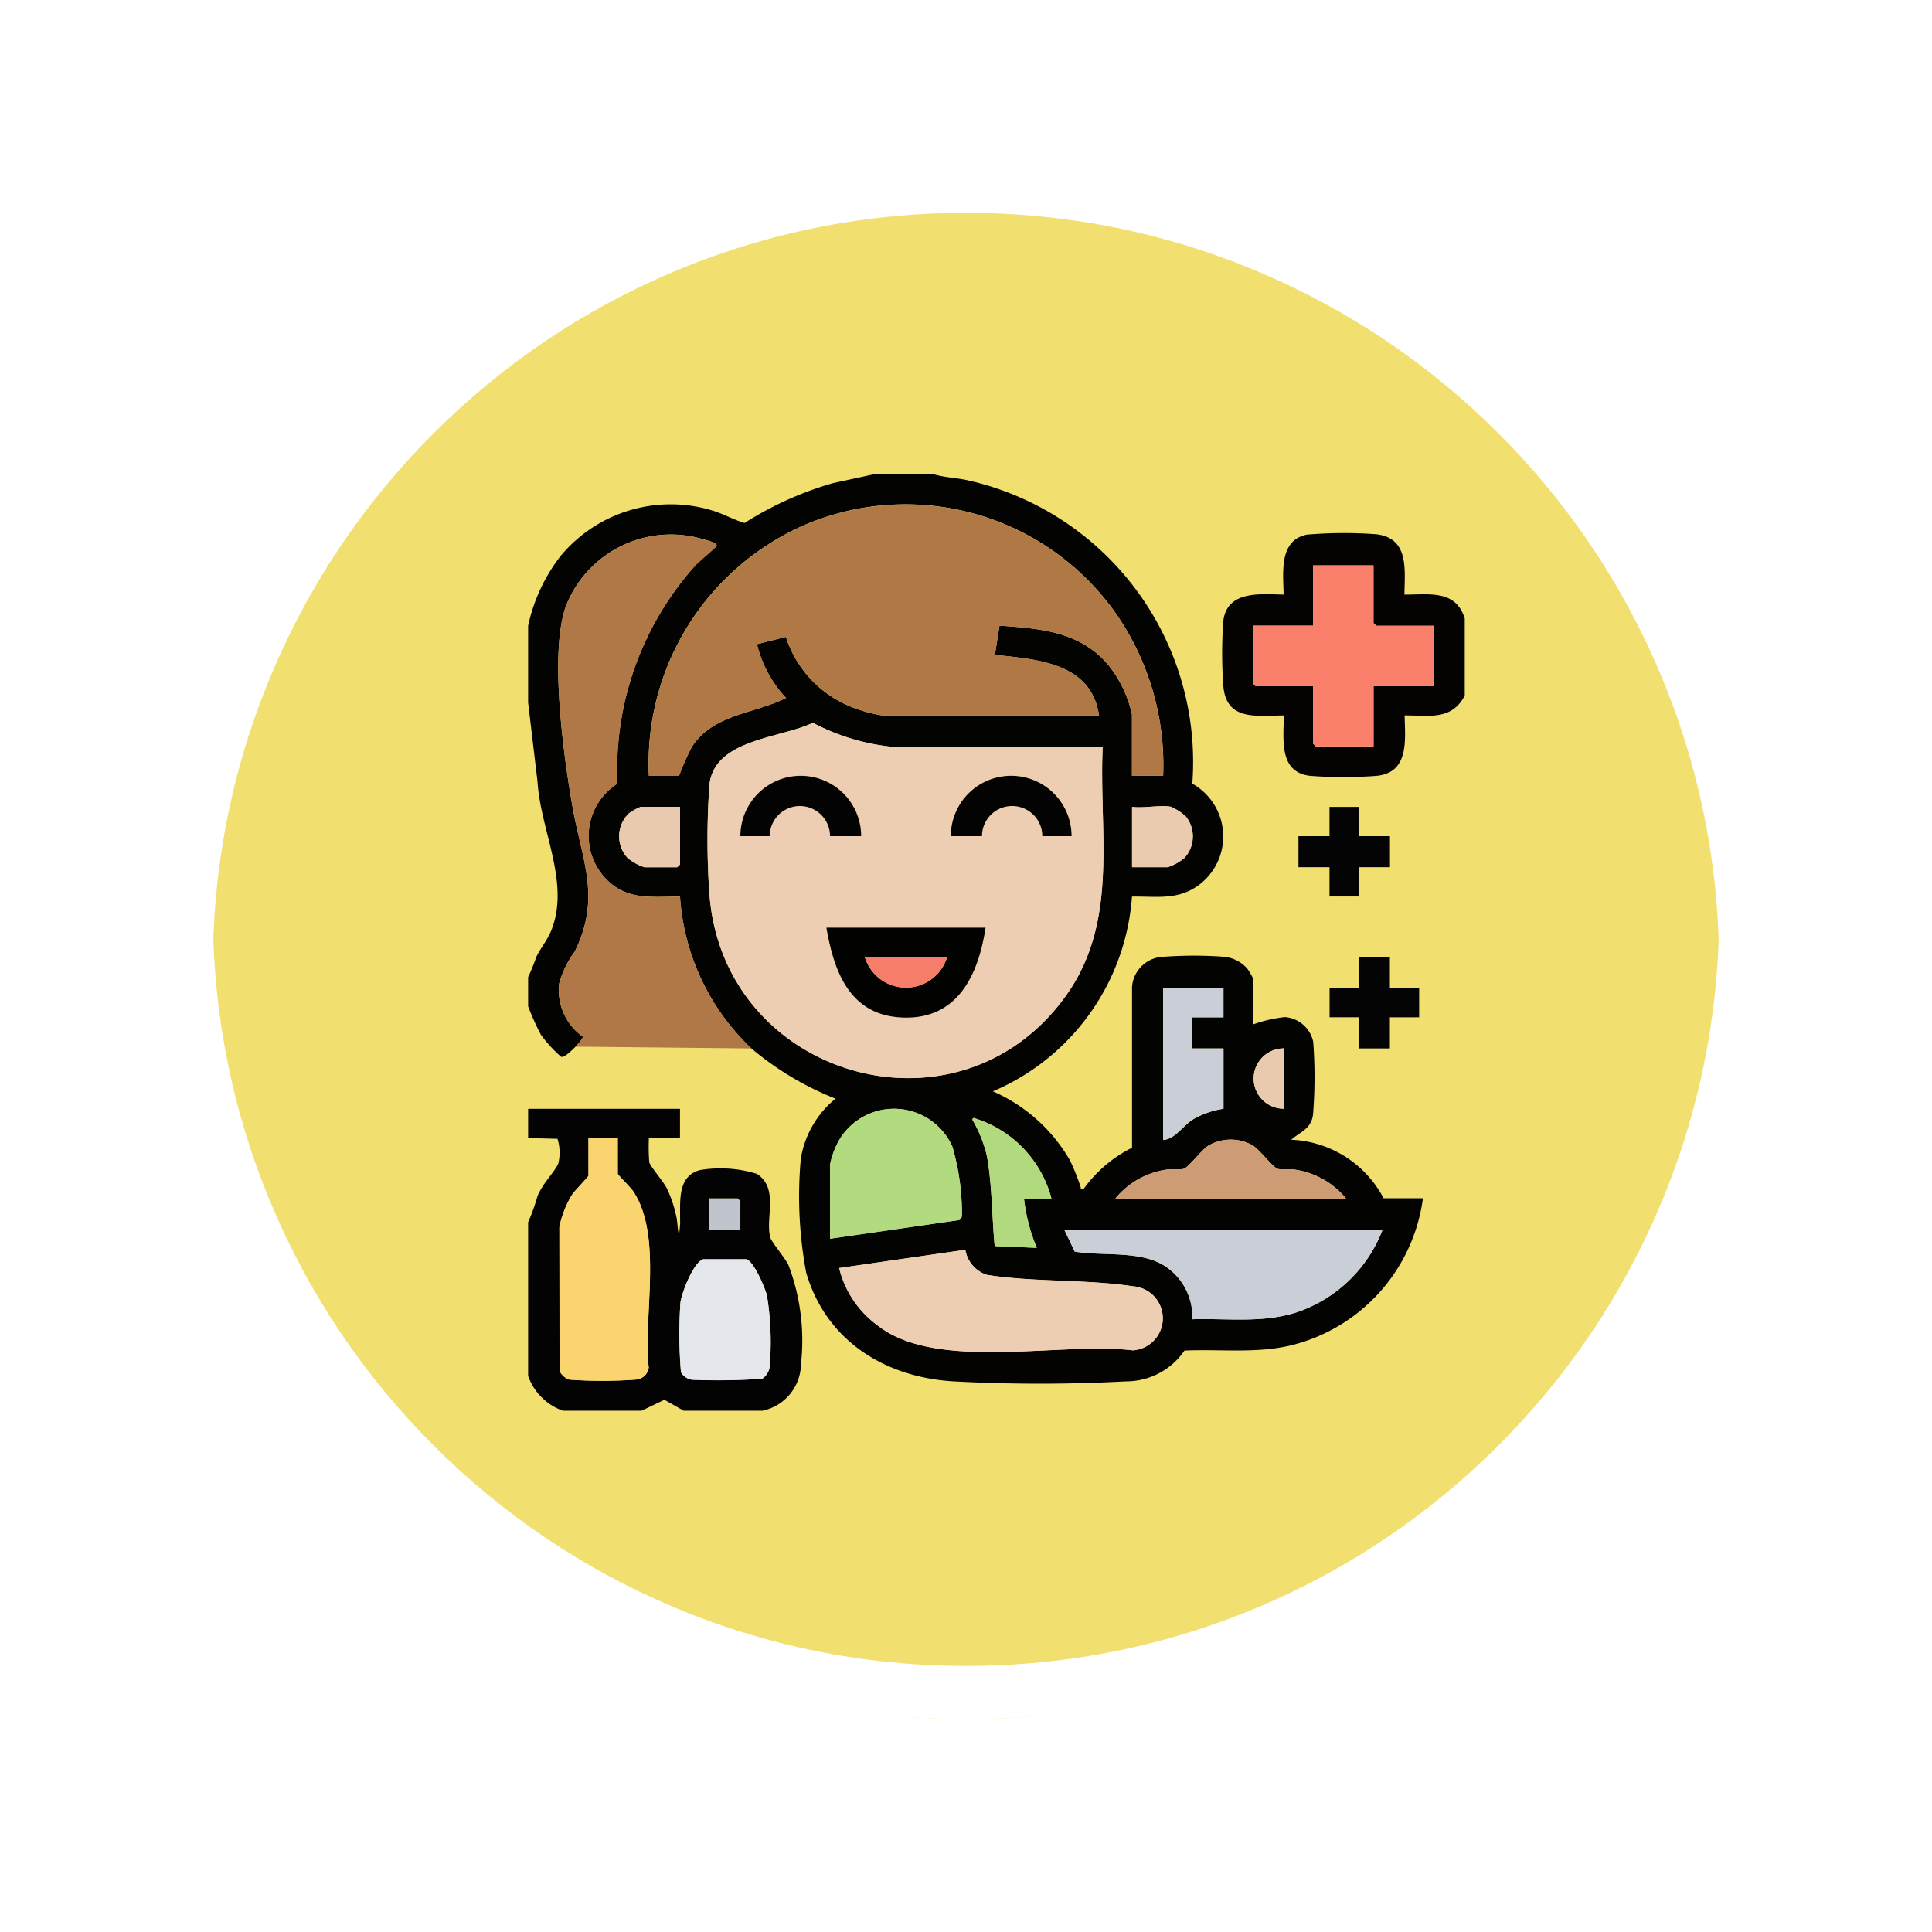 <svg xmlns="http://www.w3.org/2000/svg" xmlns:xlink="http://www.w3.org/1999/xlink" width="108.914" height="108.914" viewBox="0 0 108.914 108.914">
  <defs>
    <filter id="Trazado_874925" x="0" y="0" width="108.914" height="108.914" filterUnits="userSpaceOnUse">
      <feOffset dy="3" input="SourceAlpha"/>
      <feGaussianBlur stdDeviation="3" result="blur"/>
      <feFlood flood-opacity="0.161"/>
      <feComposite operator="in" in2="blur"/>
      <feComposite in="SourceGraphic"/>
    </filter>
  </defs>
  <g id="Grupo_1110030" data-name="Grupo 1110030" transform="translate(-798.427 -2511.157)">
    <g id="Grupo_1109818" data-name="Grupo 1109818" transform="translate(807.427 2517.157)">
      <g transform="matrix(1, 0, 0, 1, -9, -6)" filter="url(#Trazado_874925)">
        <g id="Trazado_874925-2" data-name="Trazado 874925" transform="translate(9 6)" fill="#efdb59" opacity="0.859">
          <path d="M 45.457 89.414 C 39.522 89.414 33.766 88.252 28.347 85.96 C 23.113 83.746 18.412 80.577 14.375 76.539 C 10.337 72.502 7.168 67.801 4.954 62.567 C 2.662 57.149 1.5 51.392 1.5 45.457 C 1.5 39.522 2.662 33.766 4.954 28.347 C 7.168 23.113 10.337 18.412 14.375 14.375 C 18.412 10.337 23.113 7.168 28.347 4.954 C 33.766 2.662 39.522 1.5 45.457 1.5 C 51.392 1.5 57.148 2.662 62.566 4.954 C 67.8 7.168 72.502 10.337 76.539 14.375 C 80.576 18.412 83.746 23.113 85.96 28.347 C 88.252 33.766 89.414 39.522 89.414 45.457 C 89.414 51.392 88.252 57.149 85.96 62.567 C 83.746 67.801 80.576 72.502 76.539 76.539 C 72.502 80.577 67.8 83.746 62.566 85.96 C 57.148 88.252 51.392 89.414 45.457 89.414 Z" stroke="none"/>
          <path d="M 45.457 3 C 39.724 3 34.164 4.122 28.932 6.335 C 23.876 8.473 19.335 11.535 15.435 15.435 C 11.535 19.335 8.473 23.876 6.335 28.932 C 4.122 34.164 3 39.724 3 45.457 C 3 51.19 4.122 56.75 6.335 61.982 C 8.473 67.038 11.535 71.579 15.435 75.479 C 19.335 79.379 23.876 82.441 28.932 84.579 C 34.164 86.792 39.724 87.914 45.457 87.914 C 51.19 87.914 56.75 86.792 61.982 84.579 C 67.037 82.441 71.578 79.379 75.478 75.479 C 79.378 71.579 82.44 67.038 84.578 61.982 C 86.791 56.75 87.914 51.19 87.914 45.457 C 87.914 39.724 86.791 34.164 84.578 28.932 C 82.44 23.876 79.378 19.335 75.478 15.435 C 71.578 11.535 67.037 8.473 61.982 6.335 C 56.75 4.122 51.19 3 45.457 3 M 45.457 0 C 70.562 0 90.914 20.352 90.914 45.457 L 90.914 45.457 C 90.914 70.562 70.562 90.914 45.457 90.914 C 20.352 90.914 0 70.562 0 45.457 L 0 45.457 C 0 20.352 20.352 0 45.457 0 Z" stroke="none" fill="#fff"/>
        </g>
      </g>
      <g id="Trazado_874923" data-name="Trazado 874923" transform="translate(0 0)" fill="none">
        <path d="M45.457,0A45.457,45.457,0,0,1,90.914,45.457h0A45.457,45.457,0,0,1,0,45.457H0A45.457,45.457,0,0,1,45.457,0Z" stroke="none"/>
        <path d="M 45.457 3 C 39.724 3 34.164 4.122 28.932 6.335 C 23.876 8.473 19.335 11.535 15.435 15.435 C 11.535 19.335 8.473 23.876 6.335 28.932 C 4.122 34.164 3 39.724 3 45.457 C 3 51.19 4.122 56.75 6.335 61.982 C 8.473 67.038 11.535 71.579 15.435 75.479 C 19.335 79.379 23.876 82.441 28.932 84.579 C 34.164 86.792 39.724 87.914 45.457 87.914 C 51.19 87.914 56.75 86.792 61.982 84.579 C 67.037 82.441 71.578 79.379 75.478 75.479 C 79.378 71.579 82.44 67.038 84.578 61.982 C 86.791 56.75 87.914 51.19 87.914 45.457 C 87.914 39.724 86.791 34.164 84.578 28.932 C 82.44 23.876 79.378 19.335 75.478 15.435 C 71.578 11.535 67.037 8.473 61.982 6.335 C 56.75 4.122 51.19 3 45.457 3 M 45.457 0 C 70.562 0 90.914 20.352 90.914 45.457 L 90.914 45.457 C 90.914 70.562 70.562 90.914 45.457 90.914 C 20.352 90.914 0 70.562 0 45.457 L 0 45.457 C 0 20.352 20.352 0 45.457 0 Z" stroke="none" fill="#fff"/>
      </g>
    </g>
    <g id="apothecary_4559986" transform="translate(828.199 2537.88)">
      <path id="Trazado_1033666" data-name="Trazado 1033666" d="M22.8-.009c.63.206,1.318.216,1.964.358A16.278,16.278,0,0,1,37.443,17.454a3.413,3.413,0,0,1,.406,5.686c-1.2.908-2.39.66-3.807.681A12.937,12.937,0,0,1,26.2,34.8a9.3,9.3,0,0,1,4.35,3.9,12.4,12.4,0,0,1,.591,1.474c.043.106-.055.177.164.142a7.5,7.5,0,0,1,2.74-2.338l0-9.061a1.827,1.827,0,0,1,1.611-1.69,23.123,23.123,0,0,1,3.6-.012,2,2,0,0,1,1.289.671,4.345,4.345,0,0,1,.309.516v2.63a7.812,7.812,0,0,1,1.8-.418,1.761,1.761,0,0,1,1.605,1.395,26.565,26.565,0,0,1-.012,4.119c-.117.8-.7.941-1.228,1.4a6.171,6.171,0,0,1,5.208,3.3h2.217A9.877,9.877,0,0,1,43,49.122c-1.976.47-3.986.2-6,.293a3.979,3.979,0,0,1-3.319,1.736,90.412,90.412,0,0,1-9.6.005c-3.9-.2-7.273-2.254-8.406-6.138a23.459,23.459,0,0,1-.305-6.4,5.507,5.507,0,0,1,1.957-3.405,17.147,17.147,0,0,1-4.744-2.836,12.944,12.944,0,0,1-4.023-8.562c-1.736.022-3.188.238-4.386-1.236a3.489,3.489,0,0,1,.858-5.126,17.253,17.253,0,0,1,4.4-12.308c.2-.217,1.151-1.011,1.187-1.082.095-.186-.6-.344-.747-.386A6.355,6.355,0,0,0,2.163,7.363c-1,2.562-.154,8.6.344,11.42.539,3.052,1.622,5.079.124,8.133a5.486,5.486,0,0,0-.879,1.8,3.213,3.213,0,0,0,1.334,3.005c.017.095-.315.457-.406.553-.143.154-.656.66-.824.574A7.493,7.493,0,0,1,.719,31.608,14.643,14.643,0,0,1,0,30.007v-1.65a10.453,10.453,0,0,0,.462-1.137c.26-.532.63-.95.854-1.518C2.37,23.034.7,20.1.531,17.355L0,12.885V8.553A9.742,9.742,0,0,1,1.859,4.585,8.075,8.075,0,0,1,10.29,2.027c.685.193,1.245.534,1.91.733A19.079,19.079,0,0,1,17.182.514L19.6-.01h3.2Zm13,17.02A15,15,0,0,0,33.135,7.86a14.5,14.5,0,0,0-17.526-5,14.666,14.666,0,0,0-8.8,14.15h1.7a13.2,13.2,0,0,1,.729-1.644c1.21-1.844,3.5-1.84,5.3-2.742A6.754,6.754,0,0,1,12.9,9.594l1.631-.413a6.34,6.34,0,0,0,3.724,3.96,8.28,8.28,0,0,0,1.7.466H32.184c-.44-2.963-3.452-3.154-5.871-3.412l.261-1.649c2.357.169,4.583.334,6.178,2.273a6.75,6.75,0,0,1,1.289,2.734v3.455h1.754Zm-3.4-1.65H20.373a12.222,12.222,0,0,1-4.323-1.337c-1.85.884-5.523.923-5.827,3.463a43.435,43.435,0,0,0-.011,6.074c.673,10.423,13.985,14.368,20.094,5.862,3.027-4.214,1.859-9.2,2.082-14.062Zm-23.828,3.4H6.345a3.109,3.109,0,0,0-.664.367,1.8,1.8,0,0,0-.062,2.525,3.064,3.064,0,0,0,.932.512H8.408l.154-.154V18.766Zm27.7,0c-.6-.124-1.571.091-2.217,0v3.4h2.011a3.019,3.019,0,0,0,.932-.512,1.8,1.8,0,0,0,.083-2.349A3.07,3.07,0,0,0,36.257,18.765ZM39.2,28.977h-3.4v8.562c.649-.022,1.12-.8,1.682-1.155a4.76,4.76,0,0,1,1.722-.6v-3.4H37.444V30.628H39.2Zm3.4,3.4a1.7,1.7,0,1,0,0,3.4ZM17.02,43.109l7.255-1.049c.21-.059.169-.275.18-.446a13.53,13.53,0,0,0-.539-3.7,3.6,3.6,0,0,0-6.32-.47,4.6,4.6,0,0,0-.576,1.487ZM29.5,40.84a6.455,6.455,0,0,0-4.383-4.54c-.15.063-.007.2.03.279a7.324,7.324,0,0,1,.714,1.865c.3,1.612.282,3.438.44,5.079l2.373.1a10.2,10.2,0,0,1-.722-2.785H29.5Zm16.608,0a4.577,4.577,0,0,0-2.864-1.624c-.326-.056-.71.033-.985-.047s-1.026-1.1-1.444-1.341a2.517,2.517,0,0,0-2.481.039c-.371.238-1.11,1.224-1.378,1.3s-.659-.01-.985.047a4.577,4.577,0,0,0-2.864,1.624h13Zm2.063,1.754H30.224l.589,1.239c1.605.274,3.81-.094,5.181.882a3.408,3.408,0,0,1,1.45,2.934c2.015-.062,3.989.237,5.935-.41a7.873,7.873,0,0,0,4.793-4.646ZM24.648,43.731l-7.113,1.029A5.683,5.683,0,0,0,19.71,48c3.328,2.617,10.322.9,14.381,1.4a1.81,1.81,0,0,0,0-3.612c-2.628-.4-5.572-.221-8.227-.644a1.79,1.79,0,0,1-1.216-1.417Z" transform="translate(0)" fill="#030302"/>
      <path id="Trazado_1033667" data-name="Trazado 1033667" d="M0,260.241H8.562v1.65H6.808a11.3,11.3,0,0,0,.022,1.371c.067.235.806,1.091,1,1.479a7.186,7.186,0,0,1,.528,1.586c.072.329.058.708.154,1.033l.059-.65-.006-.383c.01-.968-.116-2.308,1.132-2.634a6.939,6.939,0,0,1,3.2.215c1.254.816.466,2.465.752,3.58.067.26.827,1.147,1.025,1.554a12.017,12.017,0,0,1,.708,5.592,2.721,2.721,0,0,1-2.17,2.627H8.769l-1.084-.618-1.289.618H1.96A3.219,3.219,0,0,1,0,275.3v-8.665a11.059,11.059,0,0,0,.531-1.481c.3-.722.943-1.329,1.169-1.822a2.631,2.631,0,0,0-.043-1.4L0,261.89v-1.65Zm5.054,1.65H3.4v2.115c0,.073-.778.836-.949,1.114a5.614,5.614,0,0,0-.69,1.785l.01,8.116a.99.99,0,0,0,.549.483,25.726,25.726,0,0,0,3.713,0,.783.783,0,0,0,.765-.679c-.32-2.942.8-7.419-.877-9.941-.132-.2-.869-.922-.869-.988V261.89Zm6.911,5.158v-1.6l-.154-.154h-1.6v1.754h1.754Zm-2.093,1.672c-.549.16-1.21,1.88-1.285,2.429a25.993,25.993,0,0,0,.028,3.942.882.882,0,0,0,.611.421,35.086,35.086,0,0,0,3.975-.059,1,1,0,0,0,.408-.623,16.326,16.326,0,0,0-.149-4.07c-.109-.436-.734-1.917-1.157-2.041H9.871Z" transform="translate(0 -224.456)" fill="#030303"/>
      <path id="Trazado_1033668" data-name="Trazado 1033668" d="M298.2,33.419c-.744,1.439-2.023,1.128-3.4,1.135.032,1.4.265,3.233-1.594,3.408a25.6,25.6,0,0,1-3.718,0c-1.806-.2-1.5-2.071-1.5-3.405-1.538,0-3.258.337-3.41-1.7a25.769,25.769,0,0,1,0-3.614c.2-1.745,2.1-1.531,3.4-1.5-.012-1.22-.285-3.057,1.312-3.381a24.681,24.681,0,0,1,3.9-.023c1.872.21,1.617,1.985,1.6,3.405,1.384,0,2.894-.29,3.4,1.341V33.42Zm-5.158-7.324h-3.4v3.4h-3.4v3.249l.154.154h3.249V36.15l.154.154h3.249V32.9h3.4V29.5H293.2l-.154-.154V26.094Z" transform="translate(-245.389 -20.946)" fill="#040302"/>
      <path id="Trazado_1033671" data-name="Trazado 1033671" d="M13.321,53.777c.091-.1.422-.458.406-.553a3.215,3.215,0,0,1-1.334-3.005,5.5,5.5,0,0,1,.879-1.8c1.5-3.052.415-5.081-.124-8.133-.5-2.824-1.348-8.857-.344-11.42a6.353,6.353,0,0,1,7.714-3.686c.147.043.842.2.747.386-.037.072-.989.866-1.187,1.082a17.261,17.261,0,0,0-4.4,12.308,3.488,3.488,0,0,0-.858,5.126c1.2,1.474,2.65,1.257,4.386,1.236a12.935,12.935,0,0,0,4.023,8.562l-9.9-.1Z" transform="translate(-10.639 -21.499)" fill="#b07846"/>
      <path id="Trazado_1033672" data-name="Trazado 1033672" d="M331.9,198v1.754h1.65v1.65H331.9v1.754H330.15V201.4H328.5v-1.65h1.65V198Z" transform="translate(-283.319 -170.776)" fill="#040404"/>
      <path id="Trazado_1033673" data-name="Trazado 1033673" d="M319.154,136.5v1.65h1.754V139.9h-1.754v1.65H317.5V139.9H315.75V138.15H317.5V136.5Z" transform="translate(-272.323 -117.735)" fill="#040404"/>
      <path id="Trazado_1033675" data-name="Trazado 1033675" d="M95.8,103.367c-.224,4.865.945,9.848-2.082,14.062-6.109,8.507-19.422,4.561-20.094-5.862a43.435,43.435,0,0,1,.011-6.074c.3-2.54,3.978-2.579,5.827-3.463a12.222,12.222,0,0,0,4.323,1.337H95.8Zm-13.616,5.054a3.4,3.4,0,0,0-6.808,0h1.65a1.7,1.7,0,0,1,3.4,0Zm11.863,0a3.4,3.4,0,0,0-6.808,0H88.99a1.7,1.7,0,0,1,3.4,0ZM89.2,113.579H80.222c.422,2.448,1.294,4.884,4.173,5.059C87.572,118.831,88.784,116.3,89.2,113.579Z" transform="translate(-63.408 -88.006)" fill="#eeceb2"/>
      <path id="Trazado_1033676" data-name="Trazado 1033676" d="M78.373,27.793H76.62V24.338A6.723,6.723,0,0,0,75.331,21.6c-1.6-1.939-3.822-2.1-6.178-2.273l-.261,1.649c2.419.259,5.431.45,5.871,3.412H62.539a8.28,8.28,0,0,1-1.7-.466,6.337,6.337,0,0,1-3.724-3.96l-1.631.413a6.754,6.754,0,0,0,1.641,3.031c-1.806.9-4.094.9-5.3,2.742A13.2,13.2,0,0,0,51.09,27.8h-1.7a14.668,14.668,0,0,1,8.8-14.15,14.5,14.5,0,0,1,17.525,5A14.99,14.99,0,0,1,78.372,27.8Z" transform="translate(-42.579 -10.782)" fill="#b07845"/>
      <path id="Trazado_1033677" data-name="Trazado 1033677" d="M134.6,318.02a1.8,1.8,0,0,0,1.216,1.417c2.656.422,5.6.239,8.227.644a1.81,1.81,0,0,1,0,3.612c-4.06-.5-11.052,1.216-14.381-1.4a5.683,5.683,0,0,1-2.176-3.24l7.113-1.029Z" transform="translate(-109.955 -274.289)" fill="#eeceb2"/>
      <path id="Trazado_1033678" data-name="Trazado 1033678" d="M237.707,309.75a7.873,7.873,0,0,1-4.793,4.646c-1.948.646-3.92.348-5.935.41a3.408,3.408,0,0,0-1.45-2.934c-1.371-.975-3.576-.609-5.181-.882l-.589-1.239h17.949Z" transform="translate(-189.535 -267.157)" fill="#cacfd7"/>
      <path id="Trazado_1033679" data-name="Trazado 1033679" d="M123.75,267.544v-4.178a4.584,4.584,0,0,1,.576-1.487,3.6,3.6,0,0,1,6.32.47,13.53,13.53,0,0,1,.539,3.7c-.011.169.03.385-.18.446Z" transform="translate(-106.73 -224.435)" fill="#b2da7e"/>
      <path id="Trazado_1033680" data-name="Trazado 1033680" d="M253.747,276.172h-13a4.58,4.58,0,0,1,2.864-1.624c.326-.056.71.033.985-.047s1.007-1.066,1.378-1.3a2.517,2.517,0,0,1,2.481-.039c.417.245,1.166,1.26,1.444,1.341s.659-.01.985.047a4.577,4.577,0,0,1,2.864,1.624Z" transform="translate(-207.638 -235.332)" fill="#cd9c75"/>
      <path id="Trazado_1033681" data-name="Trazado 1033681" d="M263.654,210.75v1.65H261.9v1.754h1.754v3.4a4.777,4.777,0,0,0-1.722.6c-.563.351-1.033,1.133-1.682,1.155V210.75Z" transform="translate(-224.456 -181.773)" fill="#cacfd7"/>
      <path id="Trazado_1033682" data-name="Trazado 1033682" d="M186.605,268.53h-1.547a10.23,10.23,0,0,0,.722,2.785l-2.372-.1c-.158-1.641-.144-3.467-.44-5.079a7.323,7.323,0,0,0-.714-1.865c-.037-.084-.179-.216-.03-.279a6.455,6.455,0,0,1,4.383,4.54Z" transform="translate(-157.104 -227.69)" fill="#b1d97d"/>
      <path id="Trazado_1033683" data-name="Trazado 1033683" d="M40.746,136.491v3.249l-.154.154H38.735a3.035,3.035,0,0,1-.932-.512,1.8,1.8,0,0,1,.062-2.525,3.109,3.109,0,0,1,.664-.367h2.217Z" transform="translate(-32.184 -117.726)" fill="#e9caaf"/>
      <path id="Trazado_1033684" data-name="Trazado 1033684" d="M249.717,136.252a3.071,3.071,0,0,1,.809.543,1.8,1.8,0,0,1-.083,2.349,2.975,2.975,0,0,1-.932.512H247.5v-3.4C248.148,136.343,249.117,136.128,249.717,136.252Z" transform="translate(-213.46 -117.487)" fill="#eacbb0"/>
      <path id="Trazado_1033685" data-name="Trazado 1033685" d="M299.044,235.5v3.4A1.7,1.7,0,1,1,299.044,235.5Z" transform="translate(-256.442 -203.119)" fill="#e9caaf"/>
      <path id="Trazado_1033686" data-name="Trazado 1033686" d="M16.12,272.25v2.011c0,.066.737.788.869.988,1.682,2.522.557,7,.877,9.941a.786.786,0,0,1-.765.679,25.722,25.722,0,0,1-3.713,0,1,1,0,0,1-.549-.483l-.01-8.116a5.706,5.706,0,0,1,.69-1.785c.171-.278.949-1.041.949-1.114v-2.115h1.65Z" transform="translate(-11.065 -234.814)" fill="#fad56f"/>
      <path id="Trazado_1033687" data-name="Trazado 1033687" d="M63.357,321.91H65.79c.422.124,1.048,1.605,1.157,2.041a16.392,16.392,0,0,1,.149,4.07.993.993,0,0,1-.408.623,35.1,35.1,0,0,1-3.975.059.873.873,0,0,1-.611-.421,26.175,26.175,0,0,1-.028-3.942c.074-.549.734-2.269,1.285-2.429Z" transform="translate(-53.484 -277.644)" fill="#e4e7eb"/>
      <path id="Trazado_1033688" data-name="Trazado 1033688" d="M76,298.754H74.25V297h1.6l.154.154Z" transform="translate(-64.038 -256.16)" fill="#c0c5cd"/>
      <path id="Trazado_1033689" data-name="Trazado 1033689" d="M303.808,37.5v3.249l.154.155h3.25v3.4h-3.4v3.4h-3.249l-.155-.155V44.308h-3.25L297,44.154V40.9h3.4V37.5Z" transform="translate(-256.152 -32.351)" fill="#fa806c"/>
      <path id="Trazado_1033690" data-name="Trazado 1033690" d="M131.224,186c-.413,2.725-1.623,5.253-4.8,5.059-2.879-.176-3.751-2.61-4.173-5.059Zm-2.166,1.65h-4.642A2.422,2.422,0,0,0,129.058,187.65Z" transform="translate(-105.436 -160.427)" fill="#020201"/>
      <path id="Trazado_1033691" data-name="Trazado 1033691" d="M180.058,127.348h-1.65a1.7,1.7,0,0,0-3.4,0H173.25A3.4,3.4,0,0,1,180.058,127.348Z" transform="translate(-149.422 -106.933)" fill="#040303"/>
      <path id="Trazado_1033692" data-name="Trazado 1033692" d="M93.808,127.358H92.054a1.7,1.7,0,0,0-3.4,0H87A3.4,3.4,0,0,1,93.808,127.358Z" transform="translate(-75.034 -106.942)" fill="#040303"/>
      <path id="Trazado_1033693" data-name="Trazado 1033693" d="M142.642,198A2.422,2.422,0,0,1,138,198Z" transform="translate(-119.02 -170.776)" fill="#f57d6a"/>
    </g>
  </g>
</svg>
